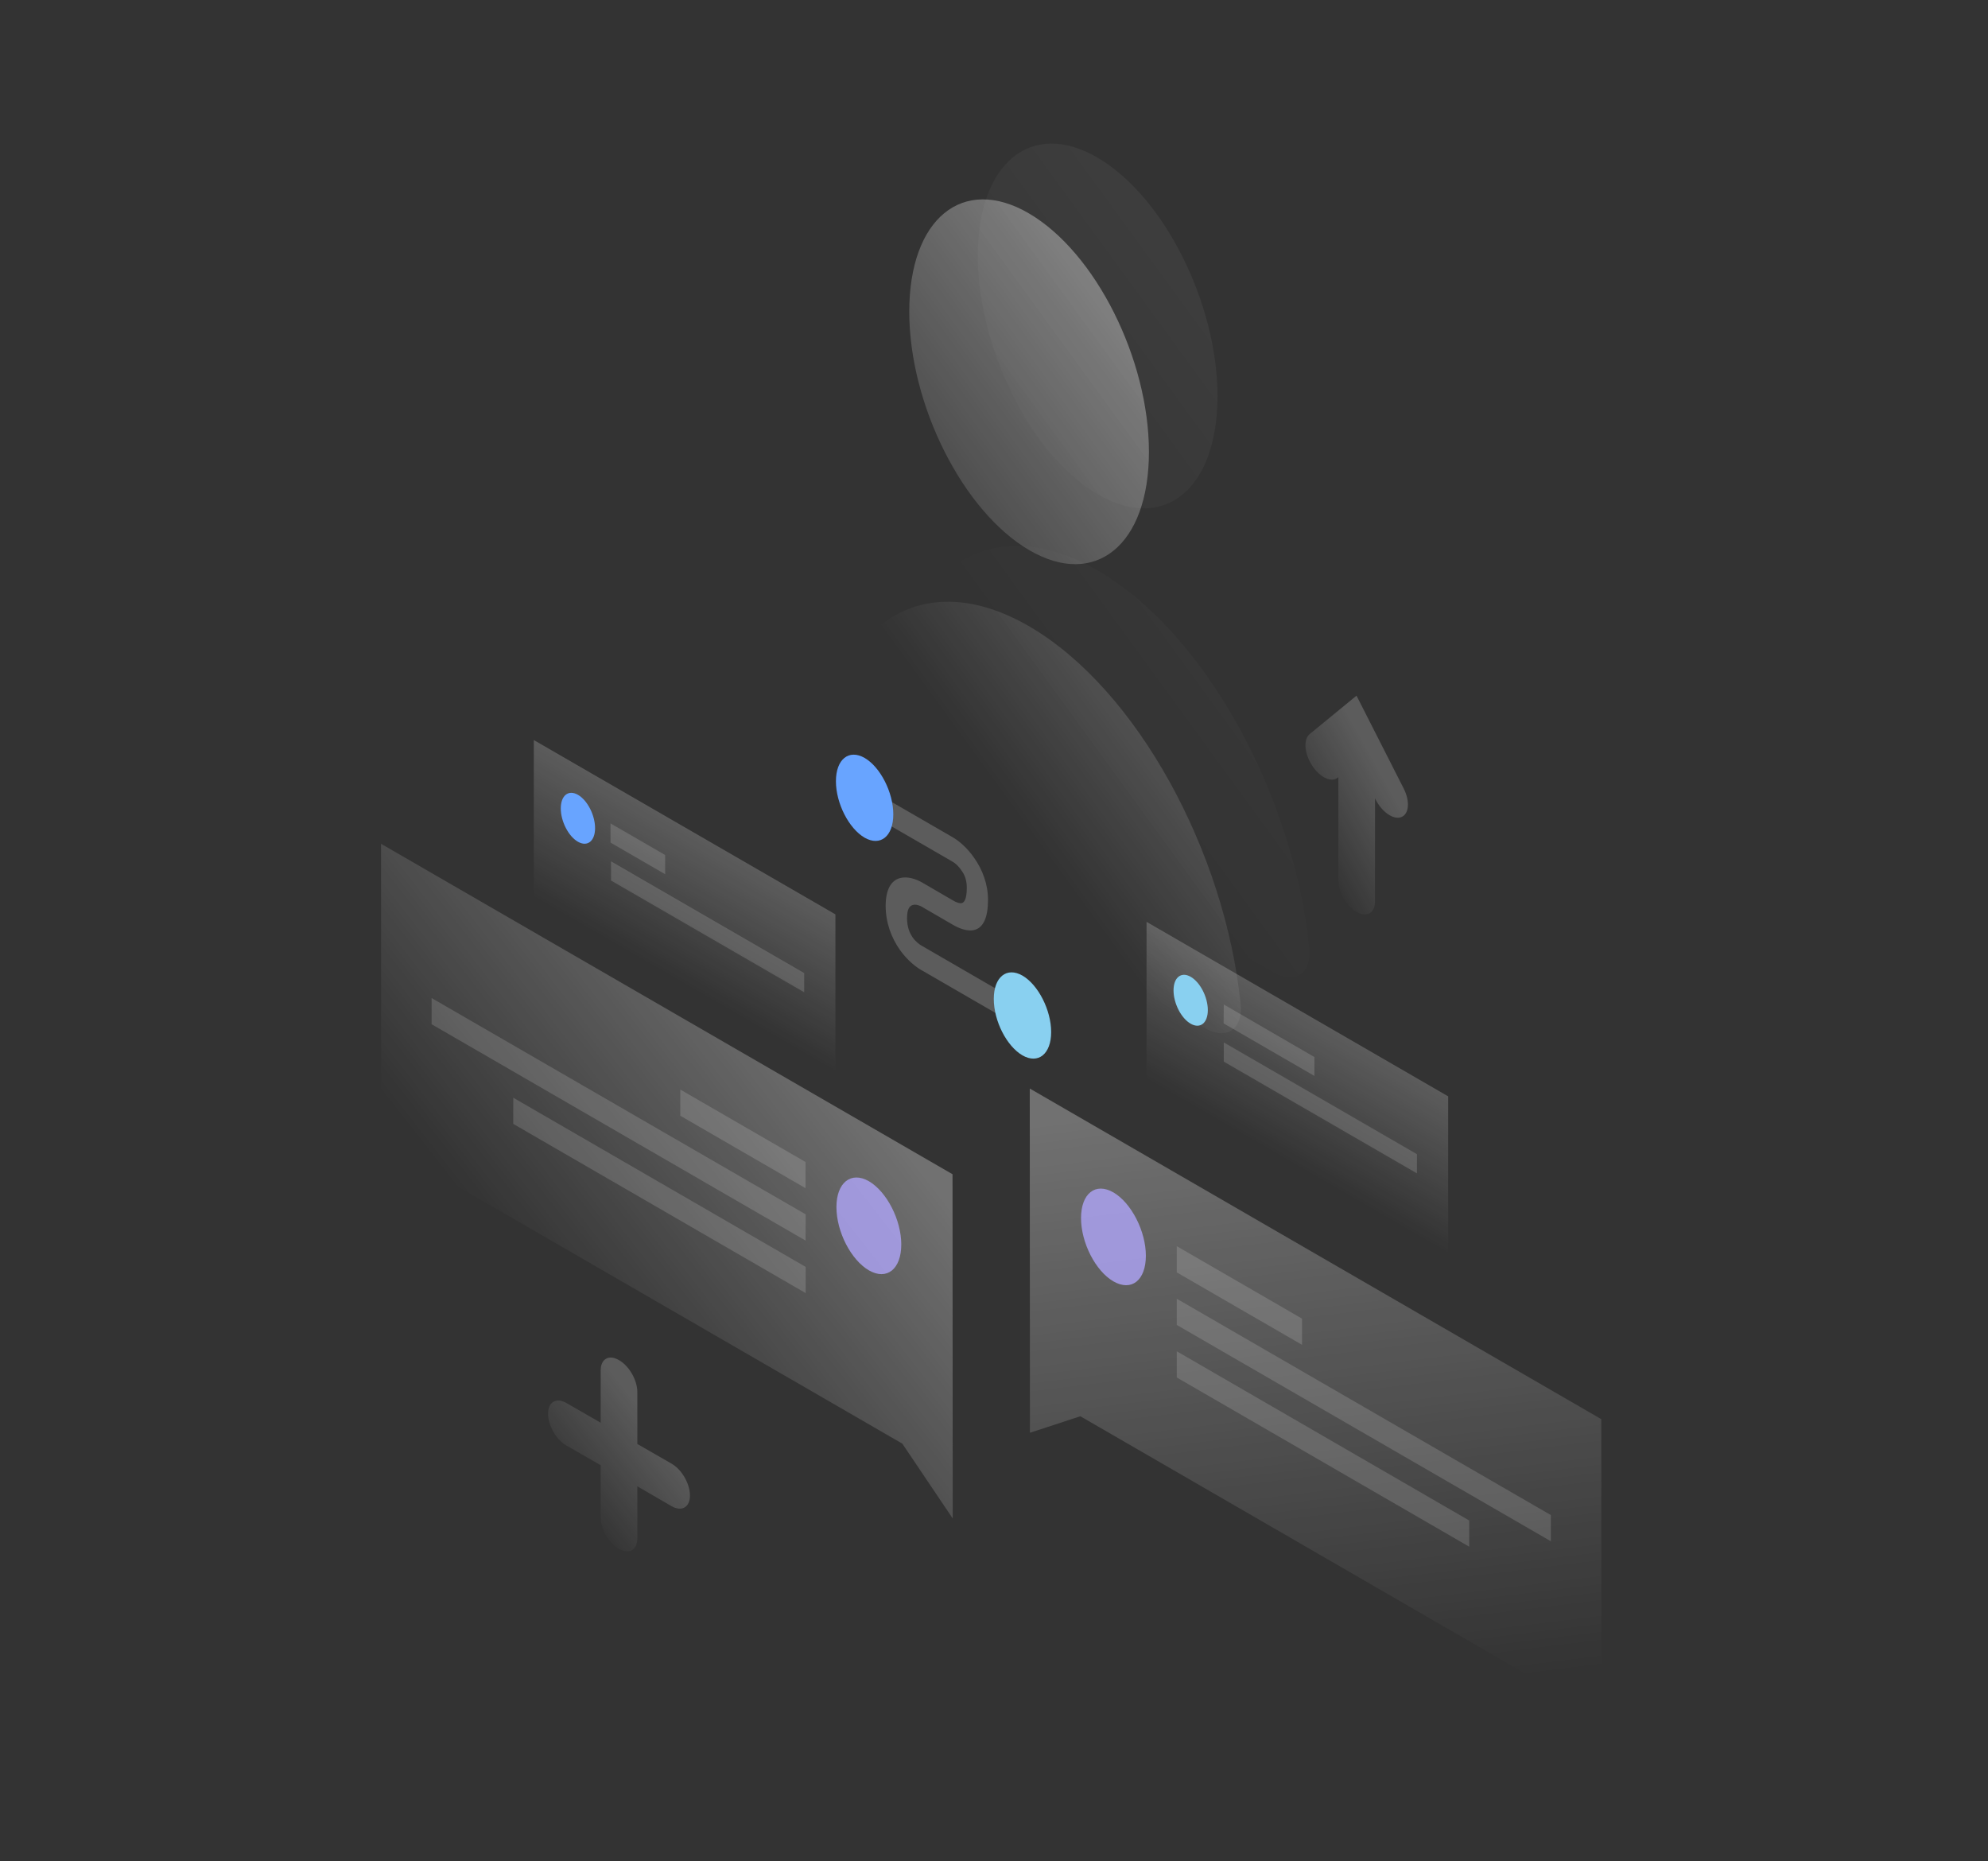 <svg width="360" height="337" viewBox="0 0 360 337" fill="none" xmlns="http://www.w3.org/2000/svg">
<rect x="0" y="0" width="360" height="337" fill="#333333" stroke="none"/>
<path opacity="0.5" d="M186.508 113.485C167.174 102.184 151.191 112.746 148.363 137.135C147.871 141.354 151.068 146.928 154.972 149.207L218.044 186.098C221.948 188.377 225.144 186.53 224.653 181.726C221.825 154.103 205.811 124.787 186.508 113.485Z" fill="url(#paint0_linear_603_29249)"/>
<path opacity="0.5" d="M208.055 81.829C208.055 98.674 198.342 106.618 186.354 99.597C174.367 92.576 164.654 73.268 164.654 56.424C164.654 39.579 174.367 31.634 186.354 38.655C198.342 45.676 208.055 64.985 208.055 81.829Z" fill="url(#paint1_linear_603_29249)"/>
<path opacity="0.07" d="M198.926 103.385C179.592 92.084 163.609 102.646 160.781 127.035C160.289 131.254 163.486 136.828 167.39 139.106L230.462 175.998C234.366 178.277 237.562 176.429 237.071 171.625C234.243 144.003 218.259 114.687 198.926 103.385Z" fill="url(#paint2_linear_603_29249)"/>
<path opacity="0.07" d="M220.473 71.728C220.473 88.573 210.76 96.518 198.772 89.497C186.785 82.476 177.072 63.168 177.072 46.323C177.072 29.479 186.785 21.534 198.772 28.555C210.76 35.576 220.473 54.884 220.473 71.728Z" fill="url(#paint3_linear_603_29249)"/>
<path opacity="0.2" d="M262.244 198.509L207.625 166.914V195.429L262.244 227.024V198.509Z" fill="url(#paint4_linear_603_29249)"/>
<path d="M218.721 182.896C218.721 185.236 217.337 186.345 215.616 185.359C213.895 184.374 212.512 181.664 212.512 179.324C212.512 176.983 213.895 175.875 215.616 176.86C217.337 177.846 218.721 180.555 218.721 182.896Z" fill="#89D0F0"/>
<path opacity="0.15" d="M221.61 181.88L238.023 191.395V194.813L221.579 185.298L221.61 181.88Z" fill="white"/>
<path opacity="0.15" d="M221.61 188.747L256.589 208.979V212.458L221.61 192.226V188.747Z" fill="white"/>
<path opacity="0.2" d="M151.283 165.559L96.664 133.995V162.51L151.283 194.105V165.559Z" fill="url(#paint5_linear_603_29249)"/>
<path d="M107.76 149.946C107.76 152.286 106.377 153.395 104.655 152.409C102.934 151.424 101.551 148.714 101.551 146.374C101.551 144.033 102.934 142.925 104.655 143.91C106.377 144.896 107.76 147.606 107.76 149.946Z" fill="#68A4FF"/>
<path opacity="0.15" d="M110.557 149.084L120.454 154.811V158.291L110.557 152.563V149.084Z" fill="white"/>
<path opacity="0.15" d="M110.649 155.951L145.628 176.183V179.662L110.649 159.431V155.951Z" fill="white"/>
<path opacity="0.3" d="M186.478 197.092L289.969 256.956L290 311L195.637 256.433L186.508 259.42L186.478 197.092Z" fill="url(#paint6_linear_603_29249)"/>
<path opacity="0.8" d="M207.501 227.363C207.501 231.828 204.889 233.891 201.631 232.013C198.372 230.134 195.76 224.992 195.76 220.557C195.76 216.092 198.372 214.029 201.631 215.907C204.858 217.786 207.501 222.928 207.501 227.363Z" fill="#AFA5F9"/>
<path opacity="0.15" d="M213.096 225.638L235.78 238.757V243.499L213.096 230.381V225.638Z" fill="white"/>
<path opacity="0.15" d="M213.096 235.154L280.84 274.324V279.066L213.096 239.896V235.154Z" fill="white"/>
<path opacity="0.15" d="M213.096 244.669L266.056 275.309V280.052L213.096 249.411V244.669Z" fill="white"/>
<path opacity="0.3" d="M172.492 212.612L69 152.779L69.031 206.823L163.394 261.39L172.523 274.94L172.492 212.612Z" fill="url(#paint7_linear_603_29249)"/>
<path opacity="0.8" d="M151.468 218.556C151.468 223.021 154.111 228.133 157.339 230.011C160.597 231.889 163.209 229.795 163.209 225.33C163.209 220.865 160.566 215.753 157.339 213.875C154.111 212.027 151.468 214.121 151.468 218.556Z" fill="#AFA5F9"/>
<path opacity="0.15" d="M145.873 210.395L123.189 197.277V202.019L145.873 215.137V210.395Z" fill="white"/>
<path opacity="0.15" d="M145.904 219.88L78.16 180.709V185.452L145.874 224.622L145.904 219.88Z" fill="white"/>
<path opacity="0.15" d="M145.904 229.395L92.944 198.755V203.497L145.904 234.137V229.395Z" fill="white"/>
<path opacity="0.2" d="M112.093 246.27C113.937 247.317 115.413 249.904 115.413 252.06V261.452L121.622 265.024C123.466 266.071 124.941 268.658 124.941 270.783C124.941 272.907 123.466 273.77 121.622 272.723L115.413 269.12V278.512C115.413 280.637 113.937 281.499 112.093 280.452C110.249 279.405 108.774 276.818 108.774 274.694V265.301L102.565 261.729C100.72 260.682 99.245 258.095 99.245 255.971C99.245 253.846 100.72 252.984 102.565 254.031L108.774 257.603V248.21C108.743 246.055 110.249 245.193 112.093 246.27Z" fill="url(#paint8_linear_603_29249)"/>
<path opacity="0.2" d="M245.646 125.957L254.191 142.771C255.359 145.08 255.175 147.39 253.761 147.944C252.347 148.499 250.257 147.051 249.089 144.742L248.997 144.526V163.187C248.997 165.312 247.521 166.174 245.677 165.127C243.833 164.05 242.357 161.494 242.357 159.369V140.708L242.265 140.8C241.097 141.755 238.976 140.769 237.593 138.583C236.179 136.396 235.995 133.871 237.163 132.917L245.646 125.957Z" fill="url(#paint9_linear_603_29249)"/>
<path opacity="0.2" d="M172.492 156.016L159.336 148.409V143.975L172.492 151.581C173.568 152.197 175.135 153.46 176.457 155.4C177.902 157.463 178.916 160.08 178.916 162.913C178.916 166.054 178.117 167.841 176.611 168.333C175.197 168.795 173.506 167.995 172.492 167.409L167.082 164.268L167.051 164.238C166.59 163.96 165.853 163.683 165.269 163.868C164.777 164.022 164.254 164.484 164.254 166.239C164.254 167.995 164.808 169.042 165.238 169.688C165.791 170.489 166.529 171.043 166.99 171.289L167.051 171.32L183.588 180.897V185.332L167.144 175.816C166.006 175.231 164.377 173.969 162.963 171.998C161.427 169.811 160.381 167.071 160.381 164.022C160.381 160.973 161.427 159.434 162.933 159.003C164.347 158.602 165.976 159.187 167.113 159.865L172.461 162.975C173.23 163.437 173.814 163.622 174.213 163.499C174.521 163.406 175.074 162.975 175.074 160.727C175.074 159.249 174.613 158.294 174.152 157.678C173.629 156.847 172.953 156.262 172.492 156.016Z" fill="white"/>
<path d="M161.765 147.455C161.765 151.427 159.429 153.306 156.57 151.674C153.712 150.011 151.375 145.453 151.375 141.45C151.375 137.477 153.712 135.599 156.57 137.231C159.429 138.894 161.765 143.482 161.765 147.455Z" fill="#68A4FF"/>
<path d="M190.35 186.871C190.35 190.844 188.014 192.722 185.156 191.09C182.297 189.427 179.961 184.87 179.961 180.867C179.961 176.894 182.297 175.016 185.156 176.648C188.014 178.311 190.35 182.899 190.35 186.871Z" fill="#89D0F0"/>
<defs>
<linearGradient id="paint0_linear_603_29249" x1="266.263" y1="95.056" x2="187.646" y2="152.298" gradientUnits="userSpaceOnUse">
<stop stop-color="white"/>
<stop offset="1" stop-color="white" stop-opacity="0"/>
</linearGradient>
<linearGradient id="paint1_linear_603_29249" x1="226.25" y1="39.975" x2="147.633" y2="97.218" gradientUnits="userSpaceOnUse">
<stop stop-color="white"/>
<stop offset="1" stop-color="white" stop-opacity="0"/>
</linearGradient>
<linearGradient id="paint2_linear_603_29249" x1="278.687" y1="84.952" x2="200.069" y2="142.194" gradientUnits="userSpaceOnUse">
<stop stop-color="white"/>
<stop offset="1" stop-color="white" stop-opacity="0"/>
</linearGradient>
<linearGradient id="paint3_linear_603_29249" x1="238.673" y1="29.871" x2="160.056" y2="87.113" gradientUnits="userSpaceOnUse">
<stop stop-color="white"/>
<stop offset="1" stop-color="white" stop-opacity="0"/>
</linearGradient>
<linearGradient id="paint4_linear_603_29249" x1="241.09" y1="186.279" x2="228.735" y2="207.645" gradientUnits="userSpaceOnUse">
<stop stop-color="white"/>
<stop offset="1" stop-color="white" stop-opacity="0"/>
</linearGradient>
<linearGradient id="paint5_linear_603_29249" x1="130.129" y1="153.333" x2="117.774" y2="174.699" gradientUnits="userSpaceOnUse">
<stop stop-color="white"/>
<stop offset="1" stop-color="white" stop-opacity="0"/>
</linearGradient>
<linearGradient id="paint6_linear_603_29249" x1="230.93" y1="198.851" x2="244.36" y2="307.579" gradientUnits="userSpaceOnUse">
<stop stop-color="white"/>
<stop offset="1" stop-color="white" stop-opacity="0"/>
</linearGradient>
<linearGradient id="paint7_linear_603_29249" x1="149.925" y1="190.97" x2="96.406" y2="232.797" gradientUnits="userSpaceOnUse">
<stop stop-color="white"/>
<stop offset="1" stop-color="white" stop-opacity="0"/>
</linearGradient>
<linearGradient id="paint8_linear_603_29249" x1="118.503" y1="258.266" x2="102.387" y2="270.962" gradientUnits="userSpaceOnUse">
<stop stop-color="white"/>
<stop offset="1" stop-color="white" stop-opacity="0"/>
</linearGradient>
<linearGradient id="paint9_linear_603_29249" x1="251.72" y1="142.919" x2="236.116" y2="151.601" gradientUnits="userSpaceOnUse">
<stop stop-color="white"/>
<stop offset="1" stop-color="white" stop-opacity="0"/>
</linearGradient>
</defs>
</svg>
